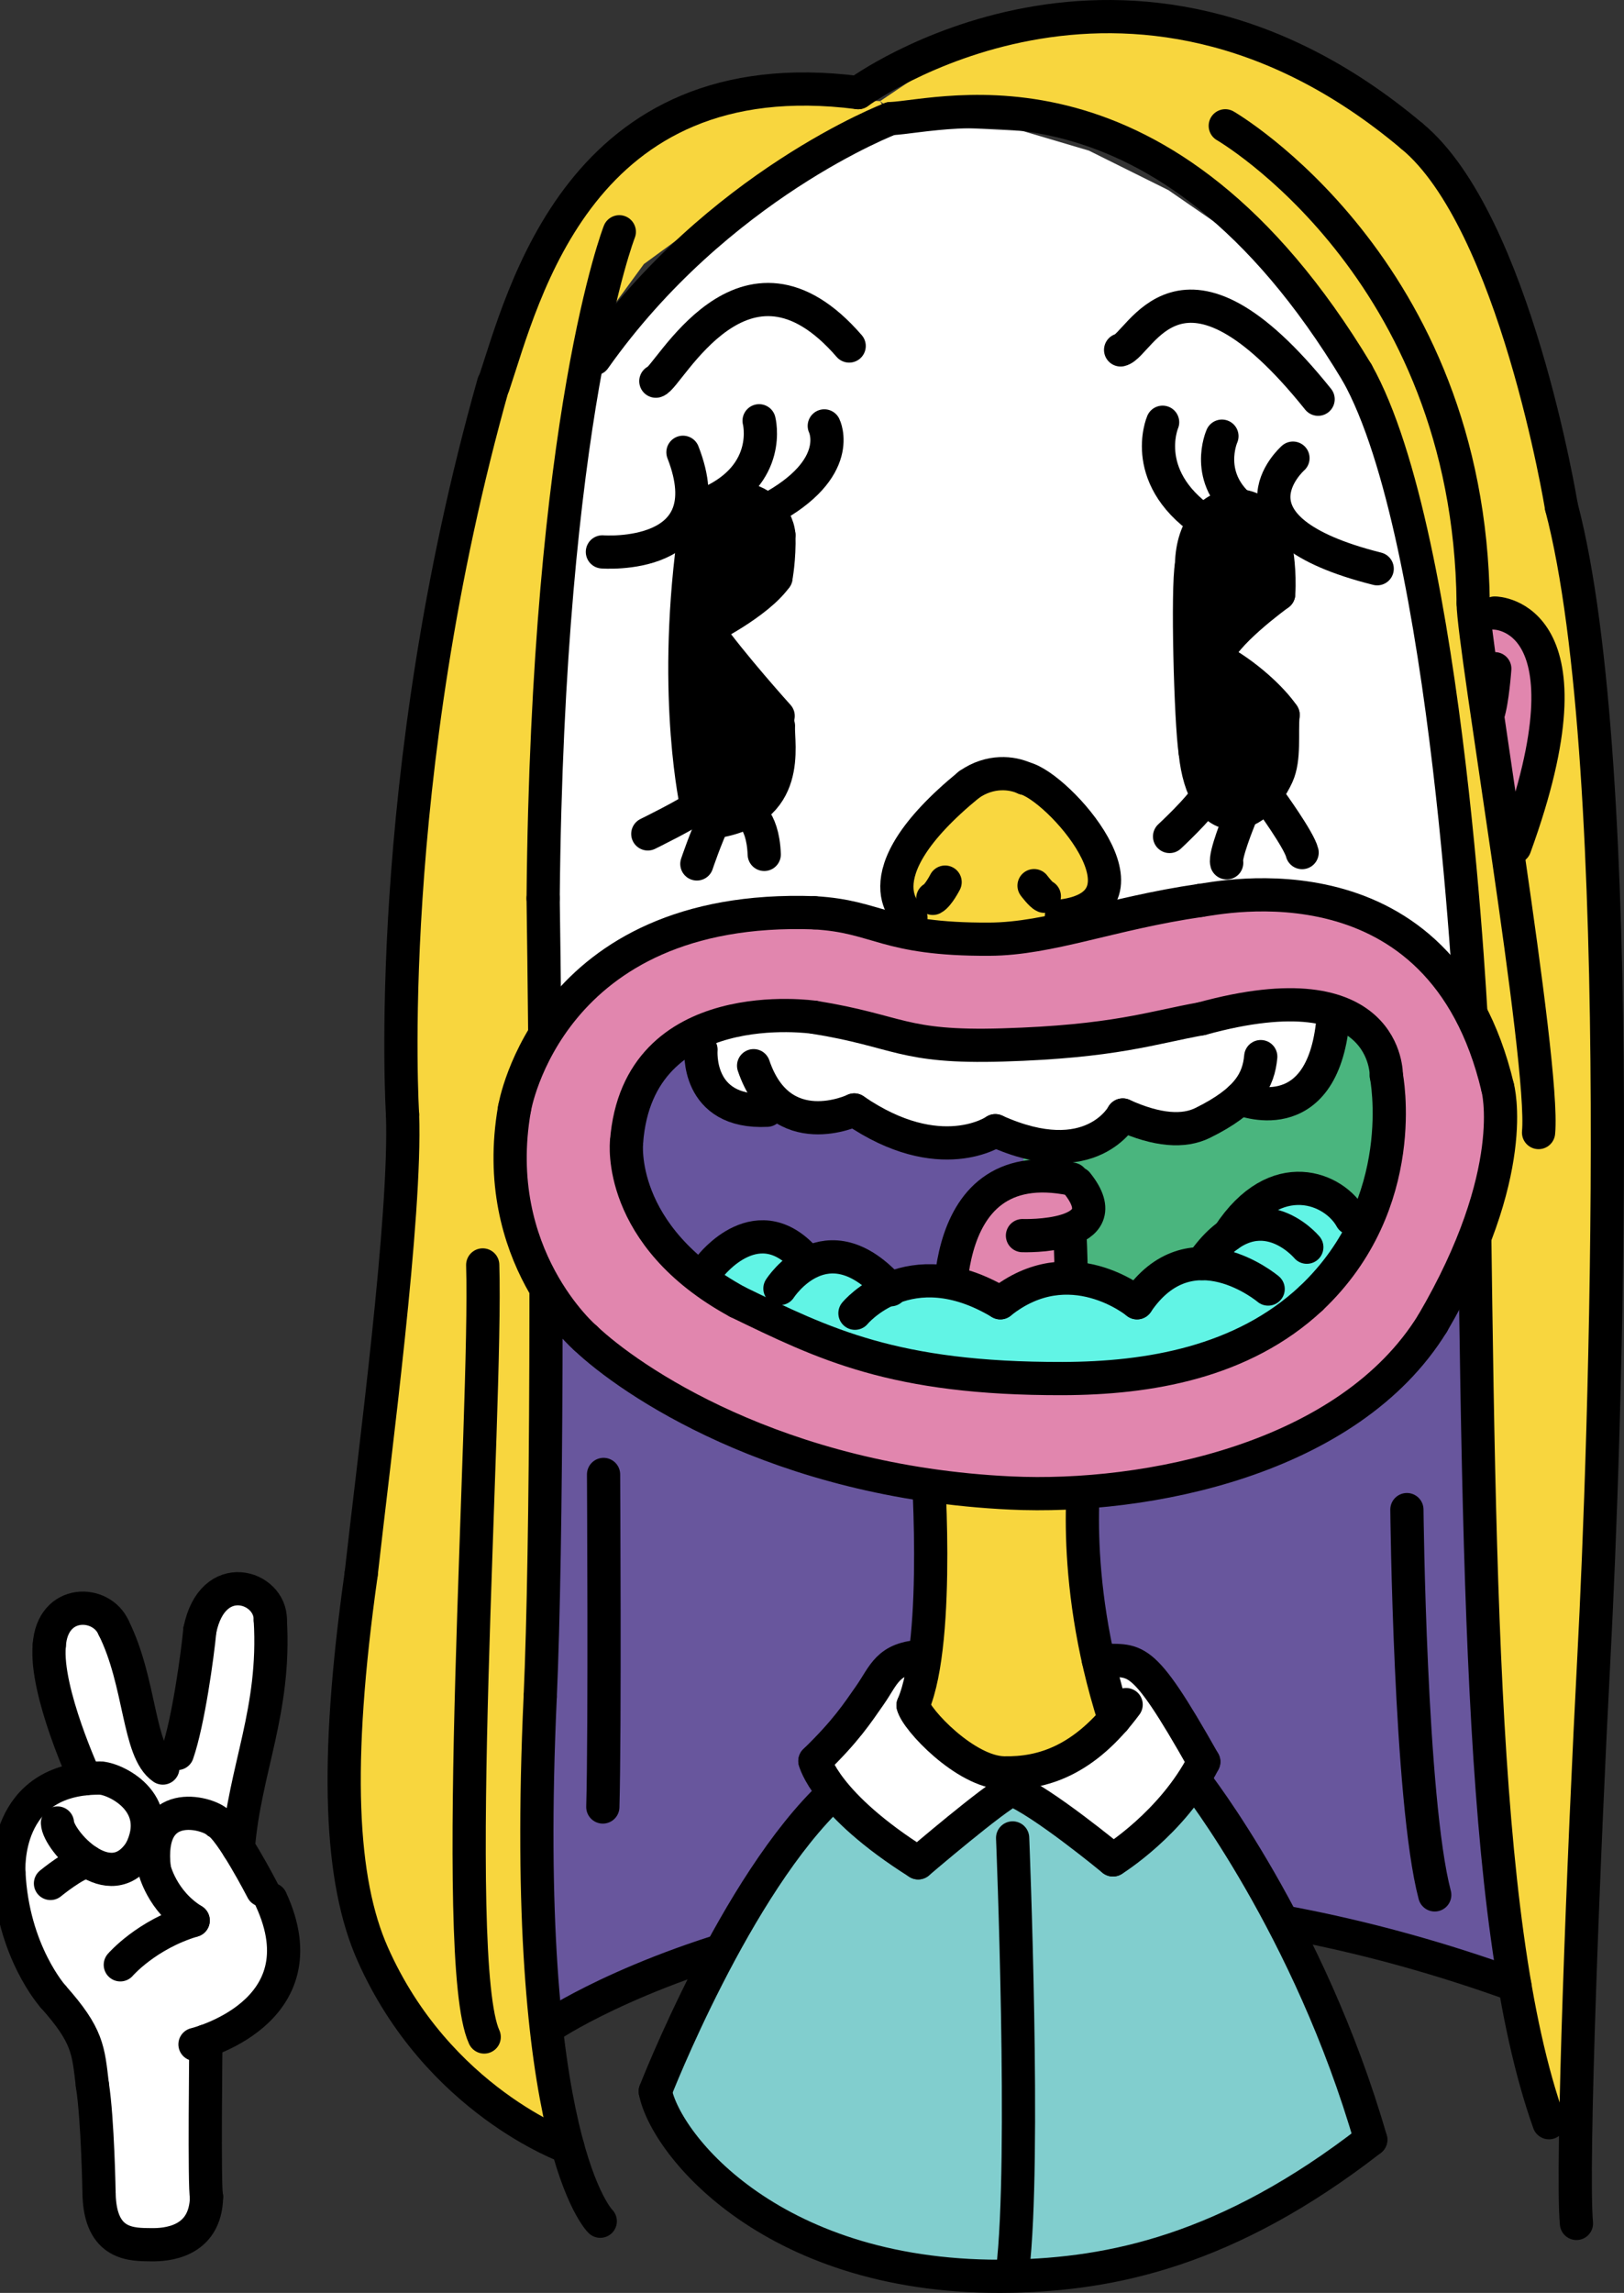 <?xml version="1.0" encoding="utf-8"?>
<!-- Generator: Adobe Illustrator 19.2.1, SVG Export Plug-In . SVG Version: 6.00 Build 0)  -->
<svg version="1.1" xmlns="http://www.w3.org/2000/svg" xmlns:xlink="http://www.w3.org/1999/xlink" x="0px" y="0px"
	 viewBox="0 0 415.808 586.933" style="enable-background:new 0 0 415.808 586.933;" xml:space="preserve">
<rect x="0" y="0" width="415.808" height="586.933" fill="#333333" stroke="none"/>
<g id="n2901">
	<g>
		<g>
			<polygon style="fill-rule:evenodd;clip-rule:evenodd;fill:#F8D63E;" points="144.675,546.977 141.913,533.749 139.422,514.798 
				137.698,486.444 137.466,467.275 138.316,434.332 139.218,403.552 139.632,373.16 139.791,345.03 139.804,321.401 
				139.711,294.775 139.528,269.65 139.097,226.911 141.296,168.073 145.373,124.421 151.618,85.698 164.858,67.592 183.752,53.78 
				199.701,43.182 218.194,35.409 229.2,32.843 225.356,25.884 211.104,25.28 191.766,26.611 171.919,31.814 155.682,41.1 
				144.182,53.116 134.093,72.531 128.843,89.916 123.417,108.972 118.572,128.793 113.572,153.022 109.16,179.821 105.806,207.297 
				103.566,235.823 102.817,254.234 102.744,276.41 102.855,300.766 101.129,324.836 98.655,349.41 95.456,377.349 93.017,398.109 
				89.602,427.012 88.124,454.906 89.9,480.669 95.381,500.091 103.633,515.052 114.052,527.958 126.655,539.005 144.675,546.977 
							"/>
			<polygon style="fill-rule:evenodd;clip-rule:evenodd;fill:#F8D63E;" points="233.273,32.263 225.356,25.884 235.307,19.203 
				253.374,12.071 271.781,7.485 294.355,5.623 312.863,7.635 332.015,13.844 347.771,22.966 360.035,33.351 373.252,53.941 
				381.097,71.904 388.968,93.615 396.33,117.252 403.035,144.723 406.437,168.824 409.109,200.278 410.673,233.276 
				411.365,262.898 411.543,298.53 411.084,338.243 410.041,378.046 408.668,412.83 407.148,443.22 405.763,474.014 
				404.759,499.533 403.982,522.825 403.496,542.271 395.923,541.426 392.701,530.727 388.236,510.34 384.9,487.734 
				382.576,464.582 380.597,434.634 379.361,404.996 378.351,365.271 377.875,336.78 377.369,298.892 376.486,257.367 
				374.699,232.488 371.064,196.128 365.244,156.026 359.632,129.302 351.873,104.679 340.154,84.015 327.906,68.021 
				314.461,54.283 288.771,37.065 272.494,31.231 249.31,31.843 233.273,32.263 			"/>
			<polygon style="fill-rule:evenodd;clip-rule:evenodd;fill:#E186AE;" points="382.677,216.828 388.009,211.005 391.888,196.455 
				393.933,180.375 392.117,166.835 386.123,158.459 377.431,159.075 378.416,170.955 379.828,186.3 381.377,202.83 
				382.677,216.828 			"/>
			<path style="fill-rule:evenodd;clip-rule:evenodd;fill:#68569D;" d="M139.238,240.791l0.332,33.739l0.18,31.495l0.051,34.877
				l-0.168,32.258l-0.644,40.855l-1.445,45.028l0.677,35.992l1.633,23.908l26.145-14.422l35.516-10.876l38.406-5.408l43.183-0.668
				l37.627,3.021l18.492,2.522l10.506,3.419l14.321,3.848l11.483,3.469l7.561,2.604l4.754,1.679l-3.705-27.037l-3.195-41.19
				l-1.586-34.909l-1.109-45.698l-0.611-39.41l-0.551-34.115l-0.518-24.371l-1.268-21.313l-2.422-25.78
				C372.882,214.309,305.23,283.152,139.238,240.791L139.238,240.791z"/>
			<path style="fill-rule:evenodd;clip-rule:evenodd;fill:#FFFFFF;" d="M174.305,60.686l17.421-12.205l20.513-11.058l23.23-5.218
				l26.312,1.314l17.008,5.033l20.359,10.115l15.918,10.982l12.84,8.37l12.248,15.994l10.354,17.475l6.662,19.999l7.537,31.566
				l3.447,23.021l3.285,23.806l1.248,10.939l4.444,61.545c0,0-101.201,65.64-239.333,12c-0.141-13.88,1.389-63.83,1.389-63.83
				l1.01-23.043l0.808-21.63l1.227-20.514l2.816-27.451l2.399-18.618l7.039-22.04l10.502-15.076L174.305,60.686L174.305,60.686z"/>
			
				<path style="fill:none;stroke:#000000;stroke-width:8.504;stroke-linecap:round;stroke-linejoin:round;stroke-miterlimit:22.926;" d="
				M219.717,23.71c0,0,68.667-50.47,141.821,11.155"/>
			
				<path style="fill:none;stroke:#000000;stroke-width:8.504;stroke-linecap:round;stroke-linejoin:round;stroke-miterlimit:22.926;" d="
				M399.789,129.74c0,0-11.941-73.167-38.25-94.875"/>
			
				<path style="fill:none;stroke:#000000;stroke-width:8.504;stroke-linecap:round;stroke-linejoin:round;stroke-miterlimit:22.926;" d="
				M403.632,569.146c-1.312-14.062,1.818-94.663,4.5-145.5c2.682-50.837,9.188-227.436-8.344-293.905"/>
			
				<path style="fill:none;stroke:#000000;stroke-width:8.504;stroke-linecap:round;stroke-linejoin:round;stroke-miterlimit:22.926;" d="
				M382.724,156.925c0,0,26.873,0.091,5.123,59.903"/>
			
				<path style="fill:none;stroke:#000000;stroke-width:8.504;stroke-linecap:round;stroke-linejoin:round;stroke-miterlimit:22.926;" d="
				M382.724,171.176c0,0-0.584,8.212-1.74,11.668"/>
			
				<path style="fill:none;stroke:#000000;stroke-width:8.504;stroke-linecap:round;stroke-linejoin:round;stroke-miterlimit:22.926;" d="
				M377.193,154.394c0,10.875,18.428,117.513,16.74,135.513"/>
			
				<path style="fill:none;stroke:#000000;stroke-width:8.504;stroke-linecap:round;stroke-linejoin:round;stroke-miterlimit:22.926;" d="
				M313.717,32.205c0,0,62.538,36.126,63.476,122.188"/>
			
				<path style="fill:none;stroke:#000000;stroke-width:8.504;stroke-linecap:round;stroke-linejoin:round;stroke-miterlimit:22.926;" d="
				M228.036,30.362c13.5-0.562,69.749-17.625,119.436,65.062"/>
			
				<path style="fill:none;stroke:#000000;stroke-width:8.504;stroke-linecap:round;stroke-linejoin:round;stroke-miterlimit:22.926;" d="
				M376.91,265.113c0,0-5.812-127.688-29.438-169.689"/>
			
				<path style="fill:none;stroke:#000000;stroke-width:8.504;stroke-linecap:round;stroke-linejoin:round;stroke-miterlimit:22.926;" d="
				M396.597,543.362c-18.562-52.125-17.812-150.376-19.688-278.25"/>
			
				<path style="fill:none;stroke:#000000;stroke-width:8.504;stroke-linecap:round;stroke-linejoin:round;stroke-miterlimit:22.926;" d="
				M344.097,490.488"/>
			
				<path style="fill:none;stroke:#000000;stroke-width:8.504;stroke-linecap:round;stroke-linejoin:round;stroke-miterlimit:22.926;" d="
				M360.222,386.425c0,0,0.75,74.438,7.125,98.625"/>
			
				<path style="fill:none;stroke:#000000;stroke-width:8.504;stroke-linecap:round;stroke-linejoin:round;stroke-miterlimit:22.926;" d="
				M154.535,377.425c0,0,0.375,65.438-0.188,85.125"/>
			
				<path style="fill:none;stroke:#000000;stroke-width:8.504;stroke-linecap:round;stroke-linejoin:round;stroke-miterlimit:22.926;" d="
				M141.972,517.862c0,0,97.079-63.464,245.875-9.73"/>
			
				<path style="fill:none;stroke:#000000;stroke-width:8.504;stroke-linecap:round;stroke-linejoin:round;stroke-miterlimit:22.926;" d="
				M150.879,96.644"/>
			
				<path style="fill:none;stroke:#000000;stroke-width:8.504;stroke-linecap:round;stroke-linejoin:round;stroke-miterlimit:22.926;" d="
				M228.036,30.362c0,0-44.318,16.878-75.828,61.467"/>
			
				<path style="fill:none;stroke:#000000;stroke-width:8.504;stroke-linecap:round;stroke-linejoin:round;stroke-miterlimit:22.926;" d="
				M158.566,59.331c0,0-18.375,46.876-19.5,170.626"/>
			
				<path style="fill:none;stroke:#000000;stroke-width:8.504;stroke-linecap:round;stroke-linejoin:round;stroke-miterlimit:22.926;" d="
				M153.691,568.582c0,0-20.624-19.875-15.375-134.25"/>
			
				<path style="fill:none;stroke:#000000;stroke-width:8.504;stroke-linecap:round;stroke-linejoin:round;stroke-miterlimit:22.926;" d="
				M139.066,229.957c1.201,84,0.946,166.098-0.75,204.375"/>
			
				<path style="fill:none;stroke:#000000;stroke-width:8.504;stroke-linecap:round;stroke-linejoin:round;stroke-miterlimit:22.926;" d="
				M126.316,98.706c7.688-22.875,22.068-84.133,93.401-74.996"/>
			
				<path style="fill:none;stroke:#000000;stroke-width:8.504;stroke-linecap:round;stroke-linejoin:round;stroke-miterlimit:22.926;" d="
				M103.066,285.269c0,0-5.477-85.304,23.324-187.214"/>
			
				<path style="fill:none;stroke:#000000;stroke-width:8.504;stroke-linecap:round;stroke-linejoin:round;stroke-miterlimit:22.926;" d="
				M145.372,549.608c0,0-33.321-11.822-49.991-49.517c-8.229-18.607-9.823-48.211-2.909-97.166"/>
			
				<path style="fill:none;stroke:#000000;stroke-width:8.504;stroke-linecap:round;stroke-linejoin:round;stroke-miterlimit:22.926;" d="
				M103.066,285.269c0.938,26.25-7.121,86.454-10.595,117.656"/>
			
				<path style="fill:none;stroke:#000000;stroke-width:8.504;stroke-linecap:round;stroke-linejoin:round;stroke-miterlimit:22.926;" d="
				M123.596,323.798c1.124,37.501-8.625,178.126,0.375,197.626"/>
		</g>
		<g>
			<polygon style="fill-rule:evenodd;clip-rule:evenodd;" points="175.922,154.429 177.159,141.272 180.386,131.443 
				187.785,127.524 196.8,130.399 199.236,135.747 199.316,142.418 197.91,148.817 189.769,154.398 183.612,159.5 182.892,163.727 
				188.02,170.215 193.018,176.174 199.238,183.274 199.087,190.233 196.904,199.671 192.881,205.7 186.86,209.397 180.044,209.179 
				177.798,203.242 176.205,190.674 175.417,176.552 175.486,163.058 175.922,154.429 			"/>
			<polygon style="fill-rule:evenodd;clip-rule:evenodd;" points="305.535,140.264 309.133,132.748 314.588,129.627 321.48,130.827 
				327.232,135.491 327.405,146.508 327.394,152.054 320.58,157.484 314.494,163.439 311.699,168.683 316.773,171.808 
				322.243,176.14 328.518,182.992 328.353,190.827 327.016,198.499 323.092,204.45 316.531,208.095 310.49,205.52 306.718,197.033 
				305.336,184.756 304.944,176.553 304.568,160.052 304.633,151.051 305.535,140.264 			"/>
			
				<path style="fill:none;stroke:#000000;stroke-width:8.504;stroke-linecap:round;stroke-linejoin:round;stroke-miterlimit:22.926;" d="
				M286.921,89.571c5.062-1.126,15.272-31.396,50.566,12.619"/>
			
				<path style="fill:none;stroke:#000000;stroke-width:8.504;stroke-linecap:round;stroke-linejoin:round;stroke-miterlimit:22.926;" d="
				M167.921,97.571c3.101-0.586,22.604-40.053,49.5-9"/>
			
				<path style="fill:none;stroke:#000000;stroke-width:8.504;stroke-linecap:round;stroke-linejoin:round;stroke-miterlimit:22.926;" d="
				M154.238,141.273c0,0,31.501,2.438,20.625-25.499"/>
			
				<path style="fill:none;stroke:#000000;stroke-width:8.504;stroke-linecap:round;stroke-linejoin:round;stroke-miterlimit:22.926;" d="
				M194.363,107.71c0,0,3.562,13.688-12.75,21"/>
			
				<path style="fill:none;stroke:#000000;stroke-width:8.504;stroke-linecap:round;stroke-linejoin:round;stroke-miterlimit:22.926;" d="
				M211.05,109.023c0,0,5.438,10.876-14.25,21.376"/>
			
				<path style="fill:none;stroke:#000000;stroke-width:8.504;stroke-linecap:round;stroke-linejoin:round;stroke-miterlimit:22.926;" d="
				M165.863,213.461c0,0,10.688-5.25,12.562-6.938"/>
			
				<path style="fill:none;stroke:#000000;stroke-width:8.504;stroke-linecap:round;stroke-linejoin:round;stroke-miterlimit:22.926;" d="
				M178.425,221.148c0,0,2.25-6.749,4.688-11.811"/>
			
				<path style="fill:none;stroke:#000000;stroke-width:8.504;stroke-linecap:round;stroke-linejoin:round;stroke-miterlimit:22.926;" d="
				M190.8,207.648c0,0,4.5,1.312,4.876,11.062"/>
			
				<path style="fill:none;stroke:#000000;stroke-width:8.504;stroke-linecap:round;stroke-linejoin:round;stroke-miterlimit:22.926;" d="
				M199.425,136.961c-0.938-10.5-19.125-15.188-21.938,1.688"/>
			
				<path style="fill:none;stroke:#000000;stroke-width:8.504;stroke-linecap:round;stroke-linejoin:round;stroke-miterlimit:22.926;" d="
				M178.425,206.524c0,0-6.236-27.27-0.938-67.875"/>
			
				<path style="fill:none;stroke:#000000;stroke-width:8.504;stroke-linecap:round;stroke-linejoin:round;stroke-miterlimit:22.926;" d="
				M198.675,147.835c0,0,0.938-4.874,0.75-10.874"/>
			
				<path style="fill:none;stroke:#000000;stroke-width:8.504;stroke-linecap:round;stroke-linejoin:round;stroke-miterlimit:22.926;" d="
				M180.863,160.96c0,0,12.938-6.374,17.812-13.125"/>
			
				<path style="fill:none;stroke:#000000;stroke-width:8.504;stroke-linecap:round;stroke-linejoin:round;stroke-miterlimit:22.926;" d="
				M199.238,183.274c0,0-11.873-13.147-18.375-22.313"/>
			
				<path style="fill:none;stroke:#000000;stroke-width:8.504;stroke-linecap:round;stroke-linejoin:round;stroke-miterlimit:22.926;" d="
				M199.316,185.832c-0.296,4.621,3.784,21.729-16.709,24.585"/>
			
				<path style="fill:none;stroke:#000000;stroke-width:8.504;stroke-linecap:round;stroke-linejoin:round;stroke-miterlimit:22.926;" d="
				M297.675,108.085c0,0-6.374,14.813,12.188,26.438"/>
			
				<path style="fill:none;stroke:#000000;stroke-width:8.504;stroke-linecap:round;stroke-linejoin:round;stroke-miterlimit:22.926;" d="
				M331.051,117.274c0,0-20.25,17.812,21.563,28.312"/>
			
				<path style="fill:none;stroke:#000000;stroke-width:8.504;stroke-linecap:round;stroke-linejoin:round;stroke-miterlimit:22.926;" d="
				M312.863,111.649c0,0-4.874,10.874,5.813,18.937"/>
			
				<path style="fill:none;stroke:#000000;stroke-width:8.504;stroke-linecap:round;stroke-linejoin:round;stroke-miterlimit:22.926;" d="
				M299.456,214.117c0,0,7.875-7.312,9.562-10.5"/>
			
				<path style="fill:none;stroke:#000000;stroke-width:8.504;stroke-linecap:round;stroke-linejoin:round;stroke-miterlimit:22.926;" d="
				M317.269,209.804c0,0-3.75,9.188-3.188,11.062"/>
			
				<path style="fill:none;stroke:#000000;stroke-width:8.504;stroke-linecap:round;stroke-linejoin:round;stroke-miterlimit:22.926;" d="
				M325.143,204.742c0,0,7.5,10.313,8.25,13.501"/>
			
				<path style="fill:none;stroke:#000000;stroke-width:8.504;stroke-linecap:round;stroke-linejoin:round;stroke-miterlimit:22.926;" d="
				M328.518,182.992c-2.826-4.146-9.562-10.499-17.062-14.438"/>
			
				<path style="fill:none;stroke:#000000;stroke-width:8.504;stroke-linecap:round;stroke-linejoin:round;stroke-miterlimit:22.926;" d="
				M327.394,152.054c0,0-14.813,10.688-15.938,16.5"/>
			
				<path style="fill:none;stroke:#000000;stroke-width:8.504;stroke-linecap:round;stroke-linejoin:round;stroke-miterlimit:22.926;" d="
				M326.831,140.992c0,0,0.939,5.486,0.563,11.062"/>
			
				<path style="fill:none;stroke:#000000;stroke-width:8.504;stroke-linecap:round;stroke-linejoin:round;stroke-miterlimit:22.926;" d="
				M305.081,144.554c-1.125,6-0.25,40.069,0.938,48"/>
			
				<path style="fill:none;stroke:#000000;stroke-width:8.504;stroke-linecap:round;stroke-linejoin:round;stroke-miterlimit:22.926;" d="
				M326.831,140.992c-0.538-15.467-21.29-16.492-21.75,3.562"/>
			
				<path style="fill:none;stroke:#000000;stroke-width:8.504;stroke-linecap:round;stroke-linejoin:round;stroke-miterlimit:22.926;" d="
				M328.518,182.992c-0.448,4.711,0.503,11.132-1.502,15.508c-5.768,12.586-18.823,14.977-20.998-5.945"/>
		</g>
		<path style="fill-rule:evenodd;clip-rule:evenodd;fill:#67559E;" d="M150.981,311.665c0,0-13.5-17.5-4.5-32.5s19-28,43.5-34
			s73,2.5,73,2.5l0.5,114.5c0,0-31.5-0.5-53.5-11.5S150.981,311.665,150.981,311.665z"/>
		<path style="fill-rule:evenodd;clip-rule:evenodd;fill:#4AB57E;" d="M299.981,358.165c9.5-1.5,49.5-1,62-35.5s19.5-44.5,6.5-60.5
			s-25.5-26.5-58-20.5s-49.5,6.5-49.5,6.5l2.5,114L299.981,358.165z"/>
	</g>
</g>
<g id="n2902">
	<g>
		<polygon style="fill-rule:evenodd;clip-rule:evenodd;fill:#81CECE;" points="213.336,459.03 223.47,468.598 235.086,476.843 
			259.086,458.093 284.961,476.093 294.799,468.304 305.961,455.843 317.069,472.151 326.983,489.292 335.028,505.375 
			341.036,519.165 345.952,532.106 350.08,548.401 341.631,554.596 329.881,562.174 315.778,568.607 303.332,574.783 
			282.448,580.385 264.608,582.441 247.477,582.447 229.341,578.92 214.415,576.082 197.828,568.534 185.028,559.581 
			174.955,549.158 167.774,535.343 172.008,525.269 178.276,511.764 185.501,497.788 194.072,483.267 204.298,468.887 
			213.336,459.03 		"/>
		<polygon style="fill-rule:evenodd;clip-rule:evenodd;fill:#FFFFFF;" points="236.211,423.968 235.149,432.533 234.137,437.49 
			240.929,445.498 249.029,450.295 257.014,453.819 258,458.689 246.809,467.098 239.087,473.462 234.315,476.295 223.47,468.598 
			216.499,462.017 210.846,455.246 217.113,441.637 223.428,432.914 226.941,427.711 236.211,423.968 		"/>
		<polygon style="fill-rule:evenodd;clip-rule:evenodd;fill:#FFFFFF;" points="281.221,424.935 288.432,425.319 294.202,429.12 
			299.541,436.361 304.127,443.858 308.211,450.968 303.368,458.739 298.149,464.967 292.149,470.402 285.799,475.547 
			277.399,470.094 269.756,464.449 259.086,458.093 258.963,453.811 267.668,452.426 276.659,448.041 283.543,442.088 
			286.534,438.674 282.704,431.042 281.221,424.935 		"/>
		<path style="fill-rule:evenodd;clip-rule:evenodd;fill:#F8D63E;" d="M237.336,371.468c0,0,25.059-14.326,40.688,2.812
			c-0.594,5.734-0.803,9.635-0.803,9.635l0.072,12.024l0.959,11.623l1.594,10.607l2.117,9.819l4.57,10.686l-5.713,6.071
			l-8.656,5.488l-7.875,3.02l-8.45,0.48l-9.592-4.049l-8.335-7.172l-3.775-5.022l1.543-9.24l1.94-11.358l0.617-12.673l0.025-10.936
			l-0.342-11.636L237.336,371.468L237.336,371.468z"/>
		
			<path style="fill:none;stroke:#000000;stroke-width:8.504;stroke-linecap:round;stroke-linejoin:round;stroke-miterlimit:22.926;" d="
			M167.774,535.343c0,0,20.625-53.062,45.562-76.312"/>
		
			<path style="fill:none;stroke:#000000;stroke-width:8.504;stroke-linecap:round;stroke-linejoin:round;stroke-miterlimit:22.926;" d="
			M305.961,455.843c0,0,29.25,37.312,45,91.875"/>
		
			<path style="fill:none;stroke:#000000;stroke-width:8.504;stroke-linecap:round;stroke-linejoin:round;stroke-miterlimit:22.926;" d="
			M259.274,470.468c0,0,3.375,82.875,0,110.625"/>
		
			<path style="fill:none;stroke:#000000;stroke-width:8.504;stroke-linecap:round;stroke-linejoin:round;stroke-miterlimit:22.926;" d="
			M167.774,535.343c2.625,13.688,30.464,48.536,91.127,47.307c25.398-0.515,55.342-6.379,92.061-34.932"/>
		
			<path style="fill:none;stroke:#000000;stroke-width:8.504;stroke-linecap:round;stroke-linejoin:round;stroke-miterlimit:22.926;" d="
			M233.774,436.53c0.75,3.564,13.409,17.086,23.24,17.288c9.83,0.201,20.635-3.037,31.322-17.476"/>
		
			<path style="fill:none;stroke:#000000;stroke-width:8.504;stroke-linecap:round;stroke-linejoin:round;stroke-miterlimit:22.926;" d="
			M235.086,476.843c0,0,19.5-16.688,24-18.75"/>
		
			<path style="fill:none;stroke:#000000;stroke-width:8.504;stroke-linecap:round;stroke-linejoin:round;stroke-miterlimit:22.926;" d="
			M284.961,476.093c0,0-18.375-15.188-25.875-18"/>
		
			<path style="fill:none;stroke:#000000;stroke-width:8.504;stroke-linecap:round;stroke-linejoin:round;stroke-miterlimit:22.926;" d="
			M281.221,424.935c9.75,0.562,10.49-3.217,26.99,26.033"/>
		
			<path style="fill:none;stroke:#000000;stroke-width:8.504;stroke-linecap:round;stroke-linejoin:round;stroke-miterlimit:22.926;" d="
			M236.211,423.968c-9.025,0.438-9.817,4.735-13.469,9.962c-3.285,4.703-6.174,9.166-14.094,16.852"/>
		
			<path style="fill:none;stroke:#000000;stroke-width:8.504;stroke-linecap:round;stroke-linejoin:round;stroke-miterlimit:22.926;" d="
			M284.961,476.093c0,0,15.188-9.375,23.25-25.125"/>
		
			<path style="fill:none;stroke:#000000;stroke-width:8.504;stroke-linecap:round;stroke-linejoin:round;stroke-miterlimit:22.926;" d="
			M208.649,450.781c0,0,2.625,11.062,26.438,26.061"/>
		
			<path style="fill:none;stroke:#000000;stroke-width:8.504;stroke-linecap:round;stroke-linejoin:round;stroke-miterlimit:22.926;" d="
			M278.024,374.28c0,0-4.668,28.388,7.322,65.851"/>
		
			<path style="fill:none;stroke:#000000;stroke-width:8.504;stroke-linecap:round;stroke-linejoin:round;stroke-miterlimit:22.926;" d="
			M237.336,371.468c0,0,3.75,48-3.562,65.062"/>
	</g>
</g>
<g id="n2903">
	<g>
		<path style="fill-rule:evenodd;clip-rule:evenodd;fill:#E186AE;" d="M243.511,342.186l1.773-23.948l3.276-9.197l6.141-5.876
			l11.694-0.426l7.864,0.393l3.969,3.896c0,0,1.582,6.404,0.649,5.913c-0.934-0.491-4.918,3.282-4.918,3.282l0.976,6.704
			l-0.841,16.886l-8.438,2.646l-9.827,5.096l-6.13-3.33L243.511,342.186L243.511,342.186z"/>
		
			<path style="fill:none;stroke:#000000;stroke-width:8.504;stroke-linecap:round;stroke-linejoin:round;stroke-miterlimit:22.926;" d="
			M261.792,316.288c0,0,25.448,0.883,13.998-13.4"/>
		
			<path style="fill:none;stroke:#000000;stroke-width:8.504;stroke-linecap:round;stroke-linejoin:round;stroke-miterlimit:22.926;" d="
			M273.959,316.224c0,0,0.979,19.758-0.478,23.609"/>
		
			<path style="fill:none;stroke:#000000;stroke-width:8.504;stroke-linecap:round;stroke-linejoin:round;stroke-miterlimit:22.926;" d="
			M243.511,342.186c0,0-6.03-48.02,30.97-40.353"/>
	</g>
</g>
<g id="n2904">
	<g>
		<g>
			<path style="fill-rule:evenodd;clip-rule:evenodd;fill:#F9D740;" d="M233.224,234.846l-3.524-6.608l1.063-6.89l4.792-8.11
				l5.926-6.523l6.635-5.877l6.9-2.695l7.291,1.067l5.466,3.066l5.784,5.374l4.455,5.561l3.423,6.154l1.354,6.271l-1.119,3.957
				l-4.358,3.502l-5.543,1.39C271.769,234.485,249.659,241.928,233.224,234.846L233.224,234.846z"/>
			
				<path style="fill:none;stroke:#000000;stroke-width:8.504;stroke-linecap:round;stroke-linejoin:round;stroke-miterlimit:22.926;" d="
				M233.224,234.846c0,0-14.542-9.948,14.892-34.009"/>
			
				<path style="fill:none;stroke:#000000;stroke-width:8.504;stroke-linecap:round;stroke-linejoin:round;stroke-miterlimit:22.926;" d="
				M262.308,199.209c8.585,1.99,35.391,32.019,9.461,35.275"/>
			
				<path style="fill:none;stroke:#000000;stroke-width:8.504;stroke-linecap:round;stroke-linejoin:round;stroke-miterlimit:22.926;" d="
				M262.308,199.209c-3.154-1.446-8.76-2.171-14.191,1.628"/>
			
				<path style="fill:none;stroke:#000000;stroke-width:8.504;stroke-linecap:round;stroke-linejoin:round;stroke-miterlimit:22.926;" d="
				M264.76,226.706c0,0,1.752,2.352,2.628,2.713"/>
			
				<path style="fill:none;stroke:#000000;stroke-width:8.504;stroke-linecap:round;stroke-linejoin:round;stroke-miterlimit:22.926;" d="
				M241.984,225.801c0,0-1.752,3.437-3.154,4.161"/>
		</g>
		<path style="fill-rule:evenodd;clip-rule:evenodd;fill:#E186AE;" d="M382.936,276.253l-3.879-11.549l-7.212-12.935l-11.251-11.455
			l-15.768-8.059l-15.3-2.959l-14.991,0.207l-17.051,2.666l-12.712,2.777l-17.368,3.6l-14.114,1.867l-16.154-0.889l-14.906-3.47
			l-15.386-1.442l-11.772-0.696l-13.579,2.044l-19.918,7.627l-12.838,9.69L138.2,267.028l-5.699,13.515l-1.883,14.822l1.136,13.34
			l3.867,12.878l6.832,12.346l10.069,10.937l14.616,10.445l13.753,7.547l20.201,8.392l18.843,5.496l18.232,3.472l17.979,1.815
			l19.992-0.014l20.113-2.418l15.67-3.645l13.852-4.797l11.031-5.213l12.351-7.964l9.847-8.963l7.777-10.247l5.863-10.849
			l5.139-11.694l4.563-14.868l1.686-11.072L382.936,276.253z M350.996,312.535c-11.132,17.066-25.974,39.357-60.718,39.705
			c-34.744,0.348-66.453,2.09-90.403-13.235c-23.95-15.325-43.852-24.032-39.467-55.03c0,0,2.699-20.897,21.251-22.291
			c18.553-1.393,43.177,6.966,57.345,6.269c14.168-0.697,66.116-5.921,81.97-9.752c15.854-3.831,29.01-2.438,32.046,8.011
			C356.056,276.661,362.127,295.469,350.996,312.535z"/>
		<polygon style="fill-rule:evenodd;clip-rule:evenodd;fill:#FFFFFF;" points="178.074,263.79 179.484,268.691 179.954,274.5 
			183.668,280.561 190.42,284.514 196.394,284.198 204.835,287.021 214.73,285.648 218.72,284.129 228.092,289.377 238.478,292.307 
			249.564,292.721 254.654,289.555 263.928,292.603 275.41,293.146 281.471,291.023 288.344,285.801 294.679,288.025 
			303.887,288.706 310.438,287.254 314.427,284.45 321.813,285.867 328.982,284.568 333.419,281.562 337.972,274.036 
			339.746,266.185 341.288,261.122 331.818,258.762 324.208,258.466 310.936,259.848 298.529,262.049 282.357,264.574 
			264.981,265.95 247.536,266.291 232.335,264.826 219.759,262.073 203.529,259.79 190.093,260.533 178.074,263.79 		"/>
		<polygon style="fill-rule:evenodd;clip-rule:evenodd;fill:#61F4E5;" points="178.653,329.315 181.867,324.107 187.939,317.715 
			195.019,314.676 201.816,315.531 205.336,317.415 206.866,323.196 213.947,323.464 219.476,326.211 225.032,331.284 
			232.878,328.35 241.722,328.114 249.92,330.354 256.123,333.477 261.052,330.108 269.494,326.809 278.753,326.485 
			285.009,328.212 288.942,330.298 295.989,326.201 302.85,323.503 306.956,317.95 312.483,314.051 319.901,306.689 
			326.348,303.993 335.47,304.316 342.643,308.032 345.963,311.894 350.317,315.798 347.092,321.564 340.919,329.479 
			332.407,337.026 324.712,341.876 314.477,346.447 300.29,350.354 284.415,352.44 272.082,352.882 253.543,352.354 
			240.273,351.083 226.887,348.755 211.314,344.37 194.77,337.85 183.863,332.637 178.653,329.315 		"/>
		
			<path style="fill:none;stroke:#000000;stroke-width:8.504;stroke-linecap:round;stroke-linejoin:round;stroke-miterlimit:22.926;" d="
			M179.484,268.691c0,0-1.444,16.449,16.91,15.507"/>
		
			<path style="fill:none;stroke:#000000;stroke-width:8.504;stroke-linecap:round;stroke-linejoin:round;stroke-miterlimit:22.926;" d="
			M218.72,284.129c0,0-18.863,9.017-25.766-11.335"/>
		
			<path style="fill:none;stroke:#000000;stroke-width:8.504;stroke-linecap:round;stroke-linejoin:round;stroke-miterlimit:22.926;" d="
			M195.435,281.073"/>
		
			<path style="fill:none;stroke:#000000;stroke-width:8.504;stroke-linecap:round;stroke-linejoin:round;stroke-miterlimit:22.926;" d="
			M254.839,289.435c0,0-14.118,9.809-36.119-5.307"/>
		
			<path style="fill:none;stroke:#000000;stroke-width:8.504;stroke-linecap:round;stroke-linejoin:round;stroke-miterlimit:22.926;" d="
			M287.475,285.415c0,0-8.067,15.116-32.636,4.02"/>
		
			<path style="fill:none;stroke:#000000;stroke-width:8.504;stroke-linecap:round;stroke-linejoin:round;stroke-miterlimit:22.926;" d="
			M322.801,270.469c-0.55,5.95-3.213,11.237-14.888,16.98c-4.792,2.357-11.513,2.016-20.437-2.034"/>
		
			<path style="fill:none;stroke:#000000;stroke-width:8.504;stroke-linecap:round;stroke-linejoin:round;stroke-miterlimit:22.926;" d="
			M317.498,281.223c0,0,21.039,9.006,23.789-20.101"/>
		
			<path style="fill:none;stroke:#000000;stroke-width:8.504;stroke-linecap:round;stroke-linejoin:round;stroke-miterlimit:22.926;" d="
			M218.903,336.154c0,0,13.751-16.731,37.219-2.677"/>
		
			<path style="fill:none;stroke:#000000;stroke-width:8.504;stroke-linecap:round;stroke-linejoin:round;stroke-miterlimit:22.926;" d="
			M291.123,333.477c0,0-17.216-14.222-35,0"/>
		
			<path style="fill:none;stroke:#000000;stroke-width:8.504;stroke-linecap:round;stroke-linejoin:round;stroke-miterlimit:22.926;" d="
			M324.695,329.963c0,0-19.882-16.755-33.572,3.514"/>
		
			<path style="fill:none;stroke:#000000;stroke-width:8.504;stroke-linecap:round;stroke-linejoin:round;stroke-miterlimit:22.926;" d="
			M334.595,319.255c0,0-13.127-15.752-26.861,4.204"/>
		
			<path style="fill:none;stroke:#000000;stroke-width:8.504;stroke-linecap:round;stroke-linejoin:round;stroke-miterlimit:22.926;" d="
			M345.963,311.894c-4.217-7.696-19.248-14.206-31.362,4.25"/>
		
			<path style="fill:none;stroke:#000000;stroke-width:8.504;stroke-linecap:round;stroke-linejoin:round;stroke-miterlimit:22.926;" d="
			M181.867,324.107c0,0,12.449-16.253,24.998-0.912"/>
		
			<path style="fill:none;stroke:#000000;stroke-width:8.504;stroke-linecap:round;stroke-linejoin:round;stroke-miterlimit:22.926;" d="
			M199.694,329.83c0,0,11.788-18.445,28.392,0.312"/>
		
			<path style="fill:none;stroke:#000000;stroke-width:8.504;stroke-linecap:round;stroke-linejoin:round;stroke-miterlimit:22.926;" d="
			M131.73,283.79c0,0,8.617-52.562,76.822-50.139"/>
		
			<path style="fill:none;stroke:#000000;stroke-width:8.504;stroke-linecap:round;stroke-linejoin:round;stroke-miterlimit:22.926;" d="
			M307.376,230.483c4.385-0.505,61.605-13.233,76.089,47.901"/>
		
			<path style="fill:none;stroke:#000000;stroke-width:8.504;stroke-linecap:round;stroke-linejoin:round;stroke-miterlimit:22.926;" d="
			M208.552,233.652c16.501,0.932,17.823,6.888,44.739,6.761c15.554-0.073,31.026-6.589,54.085-9.93"/>
		
			<path style="fill:none;stroke:#000000;stroke-width:8.504;stroke-linecap:round;stroke-linejoin:round;stroke-miterlimit:22.926;" d="
			M149.881,342.502c0,0-24.752-21.061-18.151-58.711"/>
		
			<path style="fill:none;stroke:#000000;stroke-width:8.504;stroke-linecap:round;stroke-linejoin:round;stroke-miterlimit:22.926;" d="
			M383.465,278.384c0,0,6.05,21.621-16.685,60.39"/>
		
			<path style="fill:none;stroke:#000000;stroke-width:8.504;stroke-linecap:round;stroke-linejoin:round;stroke-miterlimit:22.926;" d="
			M149.881,342.502c11.184,10.623,48.91,36.861,108.902,39.673c34.729,1.628,86.559-8.591,107.997-43.4"/>
		
			<path style="fill:none;stroke:#000000;stroke-width:8.504;stroke-linecap:round;stroke-linejoin:round;stroke-miterlimit:22.926;" d="
			M208.46,260.398c22.002,3.541,22.317,7.857,48.237,7.087c28.616-0.849,38.14-4.425,50.953-6.715"/>
		
			<path style="fill:none;stroke:#000000;stroke-width:8.504;stroke-linecap:round;stroke-linejoin:round;stroke-miterlimit:22.926;" d="
			M354.954,275.309c0,0,0.689-27.757-47.304-14.538"/>
		
			<path style="fill:none;stroke:#000000;stroke-width:8.504;stroke-linecap:round;stroke-linejoin:round;stroke-miterlimit:22.926;" d="
			M208.46,260.398c0,0-45.103-6.71-48.037,31.872"/>
		
			<path style="fill:none;stroke:#000000;stroke-width:8.504;stroke-linecap:round;stroke-linejoin:round;stroke-miterlimit:22.926;" d="
			M160.423,292.27c0,0-2.75,24.044,28.419,41.005"/>
		
			<path style="fill:none;stroke:#000000;stroke-width:8.504;stroke-linecap:round;stroke-linejoin:round;stroke-miterlimit:22.926;" d="
			M354.954,275.309c0,0,6.6,32.617-19.251,57.034"/>
		
			<path style="fill:none;stroke:#000000;stroke-width:8.504;stroke-linecap:round;stroke-linejoin:round;stroke-miterlimit:22.926;" d="
			M188.842,333.275c22.067,10.673,39.93,19.72,83.24,19.607c21.92-0.056,45.991-4.075,63.621-20.539"/>
	</g>
</g>
<g id="n2905">
	<g>
		<polygon style="fill-rule:evenodd;clip-rule:evenodd;fill:#FFFFFF;" points="21.846,455.316 18.215,446.52 13.967,433.102 
			12.615,421.175 15.717,413.759 20.943,411.666 29.095,416.666 31.875,423.46 34.229,431.973 36.157,440.591 41.687,452.579 
			45.419,448.847 47,443.225 49.115,432.463 50.667,421.789 52.297,413.471 57.13,407.621 64.965,407.73 69.052,413.031 
			69.369,420.239 68.882,429.518 66.881,442.065 64.291,453.607 62.22,463.697 60.209,471.736 53.337,465.109 45.18,464.611 
			40.705,468.321 37.686,466.423 34.219,459.427 27.009,455.344 21.846,455.316 		"/>
		<path style="fill-rule:evenodd;clip-rule:evenodd;fill:#FFFFFF;" d="M14.587,457.117l7.259-1.801l8.056,1.101l4.317,3.01
			l3.196,5.373l4.728,1.598l6.378-2.236l7.158,2.252c0,0,3.619,5.236,4.53,5.321c0.911,0.086,5.296,8.949,5.296,8.949l5.972,11.066
			l0.939,10.522l-2.629,7.488l-6.146,6.817l-10.92,5.869l-0.089,8.953l-0.063,9.947l-0.008,9.172l0.138,9.64l-0.779,7.418
			l-5.163,5.496l-7.964,1.525l-8.538-1.596l-5.042-5.538l0.026-10.893l-0.641-13.526l-1.167-11.228l-2.44-10.425l-4.493-6.904
			l-8.613-12.528l-3.504-13.472L2.292,476.85l2.33-9.874l3.572-5.41L14.587,457.117L14.587,457.117z"/>
		
			<path style="fill:none;stroke:#000000;stroke-width:8.504;stroke-linecap:round;stroke-linejoin:round;stroke-miterlimit:22.926;" d="
			M14.714,466.648c0.155,4.353,13.37,19.433,21.299,7.151"/>
		
			<path style="fill:none;stroke:#000000;stroke-width:8.504;stroke-linecap:round;stroke-linejoin:round;stroke-miterlimit:22.926;" d="
			M25.597,455.144c3.576,0,16.79,6.062,10.416,18.656"/>
		
			<path style="fill:none;stroke:#000000;stroke-width:8.504;stroke-linecap:round;stroke-linejoin:round;stroke-miterlimit:22.926;" d="
			M2.277,479.241c0,0-1.71-24.253,23.32-24.097"/>
		
			<path style="fill:none;stroke:#000000;stroke-width:8.504;stroke-linecap:round;stroke-linejoin:round;stroke-miterlimit:22.926;" d="
			M13.626,511.111c0,0-10.417-11.505-11.35-31.87"/>
		
			<path style="fill:none;stroke:#000000;stroke-width:8.504;stroke-linecap:round;stroke-linejoin:round;stroke-miterlimit:22.926;" d="
			M23.653,533.731c-1.064-8.988-1.088-12.593-10.027-22.62"/>
		
			<path style="fill:none;stroke:#000000;stroke-width:8.504;stroke-linecap:round;stroke-linejoin:round;stroke-miterlimit:22.926;" d="
			M25.364,561.559c0,0-0.314-18.938-1.71-27.828"/>
		
			<path style="fill:none;stroke:#000000;stroke-width:8.504;stroke-linecap:round;stroke-linejoin:round;stroke-miterlimit:22.926;" d="
			M52.721,522.448c0,0-0.462,38.023,0.16,39.889"/>
		
			<path style="fill:none;stroke:#000000;stroke-width:8.504;stroke-linecap:round;stroke-linejoin:round;stroke-miterlimit:22.926;" d="
			M49.927,523.315c0,0,32.959-7.929,19.433-37.156"/>
		
			<path style="fill:none;stroke:#000000;stroke-width:8.504;stroke-linecap:round;stroke-linejoin:round;stroke-miterlimit:22.926;" d="
			M55.68,466.415c-2.643-2.487-18.375-6.755-16.169,11.971"/>
		
			<path style="fill:none;stroke:#000000;stroke-width:8.504;stroke-linecap:round;stroke-linejoin:round;stroke-miterlimit:22.926;" d="
			M67.184,483.827c0,0-8.131-15.759-11.504-17.412"/>
		
			<path style="fill:none;stroke:#000000;stroke-width:8.504;stroke-linecap:round;stroke-linejoin:round;stroke-miterlimit:22.926;" d="
			M21.846,455.316c0,0-10.319-22.326-9.23-34.141"/>
		
			<path style="fill:none;stroke:#000000;stroke-width:8.504;stroke-linecap:round;stroke-linejoin:round;stroke-miterlimit:22.926;" d="
			M29.095,416.666c6.995,13.992,6.219,31.559,12.593,35.912"/>
		
			<path style="fill:none;stroke:#000000;stroke-width:8.504;stroke-linecap:round;stroke-linejoin:round;stroke-miterlimit:22.926;" d="
			M45.419,448.847c2.798-8.084,5.13-25.03,5.752-31.56"/>
		
			<path style="fill:none;stroke:#000000;stroke-width:8.504;stroke-linecap:round;stroke-linejoin:round;stroke-miterlimit:22.926;" d="
			M69.205,414.645c0.155-8.551-14.77-13.526-18.034,2.642"/>
		
			<path style="fill:none;stroke:#000000;stroke-width:8.504;stroke-linecap:round;stroke-linejoin:round;stroke-miterlimit:22.926;" d="
			M61.018,472.991c1.631-20.096,9.587-35.026,8.187-58.345"/>
		
			<path style="fill:none;stroke:#000000;stroke-width:8.504;stroke-linecap:round;stroke-linejoin:round;stroke-miterlimit:22.926;" d="
			M29.095,416.666c-3.109-7.151-15.702-7.463-16.479,4.508"/>
		
			<path style="fill:none;stroke:#000000;stroke-width:8.504;stroke-linecap:round;stroke-linejoin:round;stroke-miterlimit:22.926;" d="
			M25.364,561.559c0.285,13.327,8.516,12.983,13.429,13.04c3.462,0.04,13.877-0.419,14.089-12.262"/>
		
			<path style="fill:none;stroke:#000000;stroke-width:8.504;stroke-linecap:round;stroke-linejoin:round;stroke-miterlimit:22.926;" d="
			M30.804,502.949c0,0,6.685-7.773,18.656-11.349"/>
		
			<path style="fill:none;stroke:#000000;stroke-width:8.504;stroke-linecap:round;stroke-linejoin:round;stroke-miterlimit:22.926;" d="
			M39.511,478.386c0,0,1.866,8.24,9.95,13.215"/>
		
			<path style="fill:none;stroke:#000000;stroke-width:8.504;stroke-linecap:round;stroke-linejoin:round;stroke-miterlimit:22.926;" d="
			M12.926,482.117c0,0,6.512-5.364,9.553-5.636"/>
	</g>
</g>
</svg>
